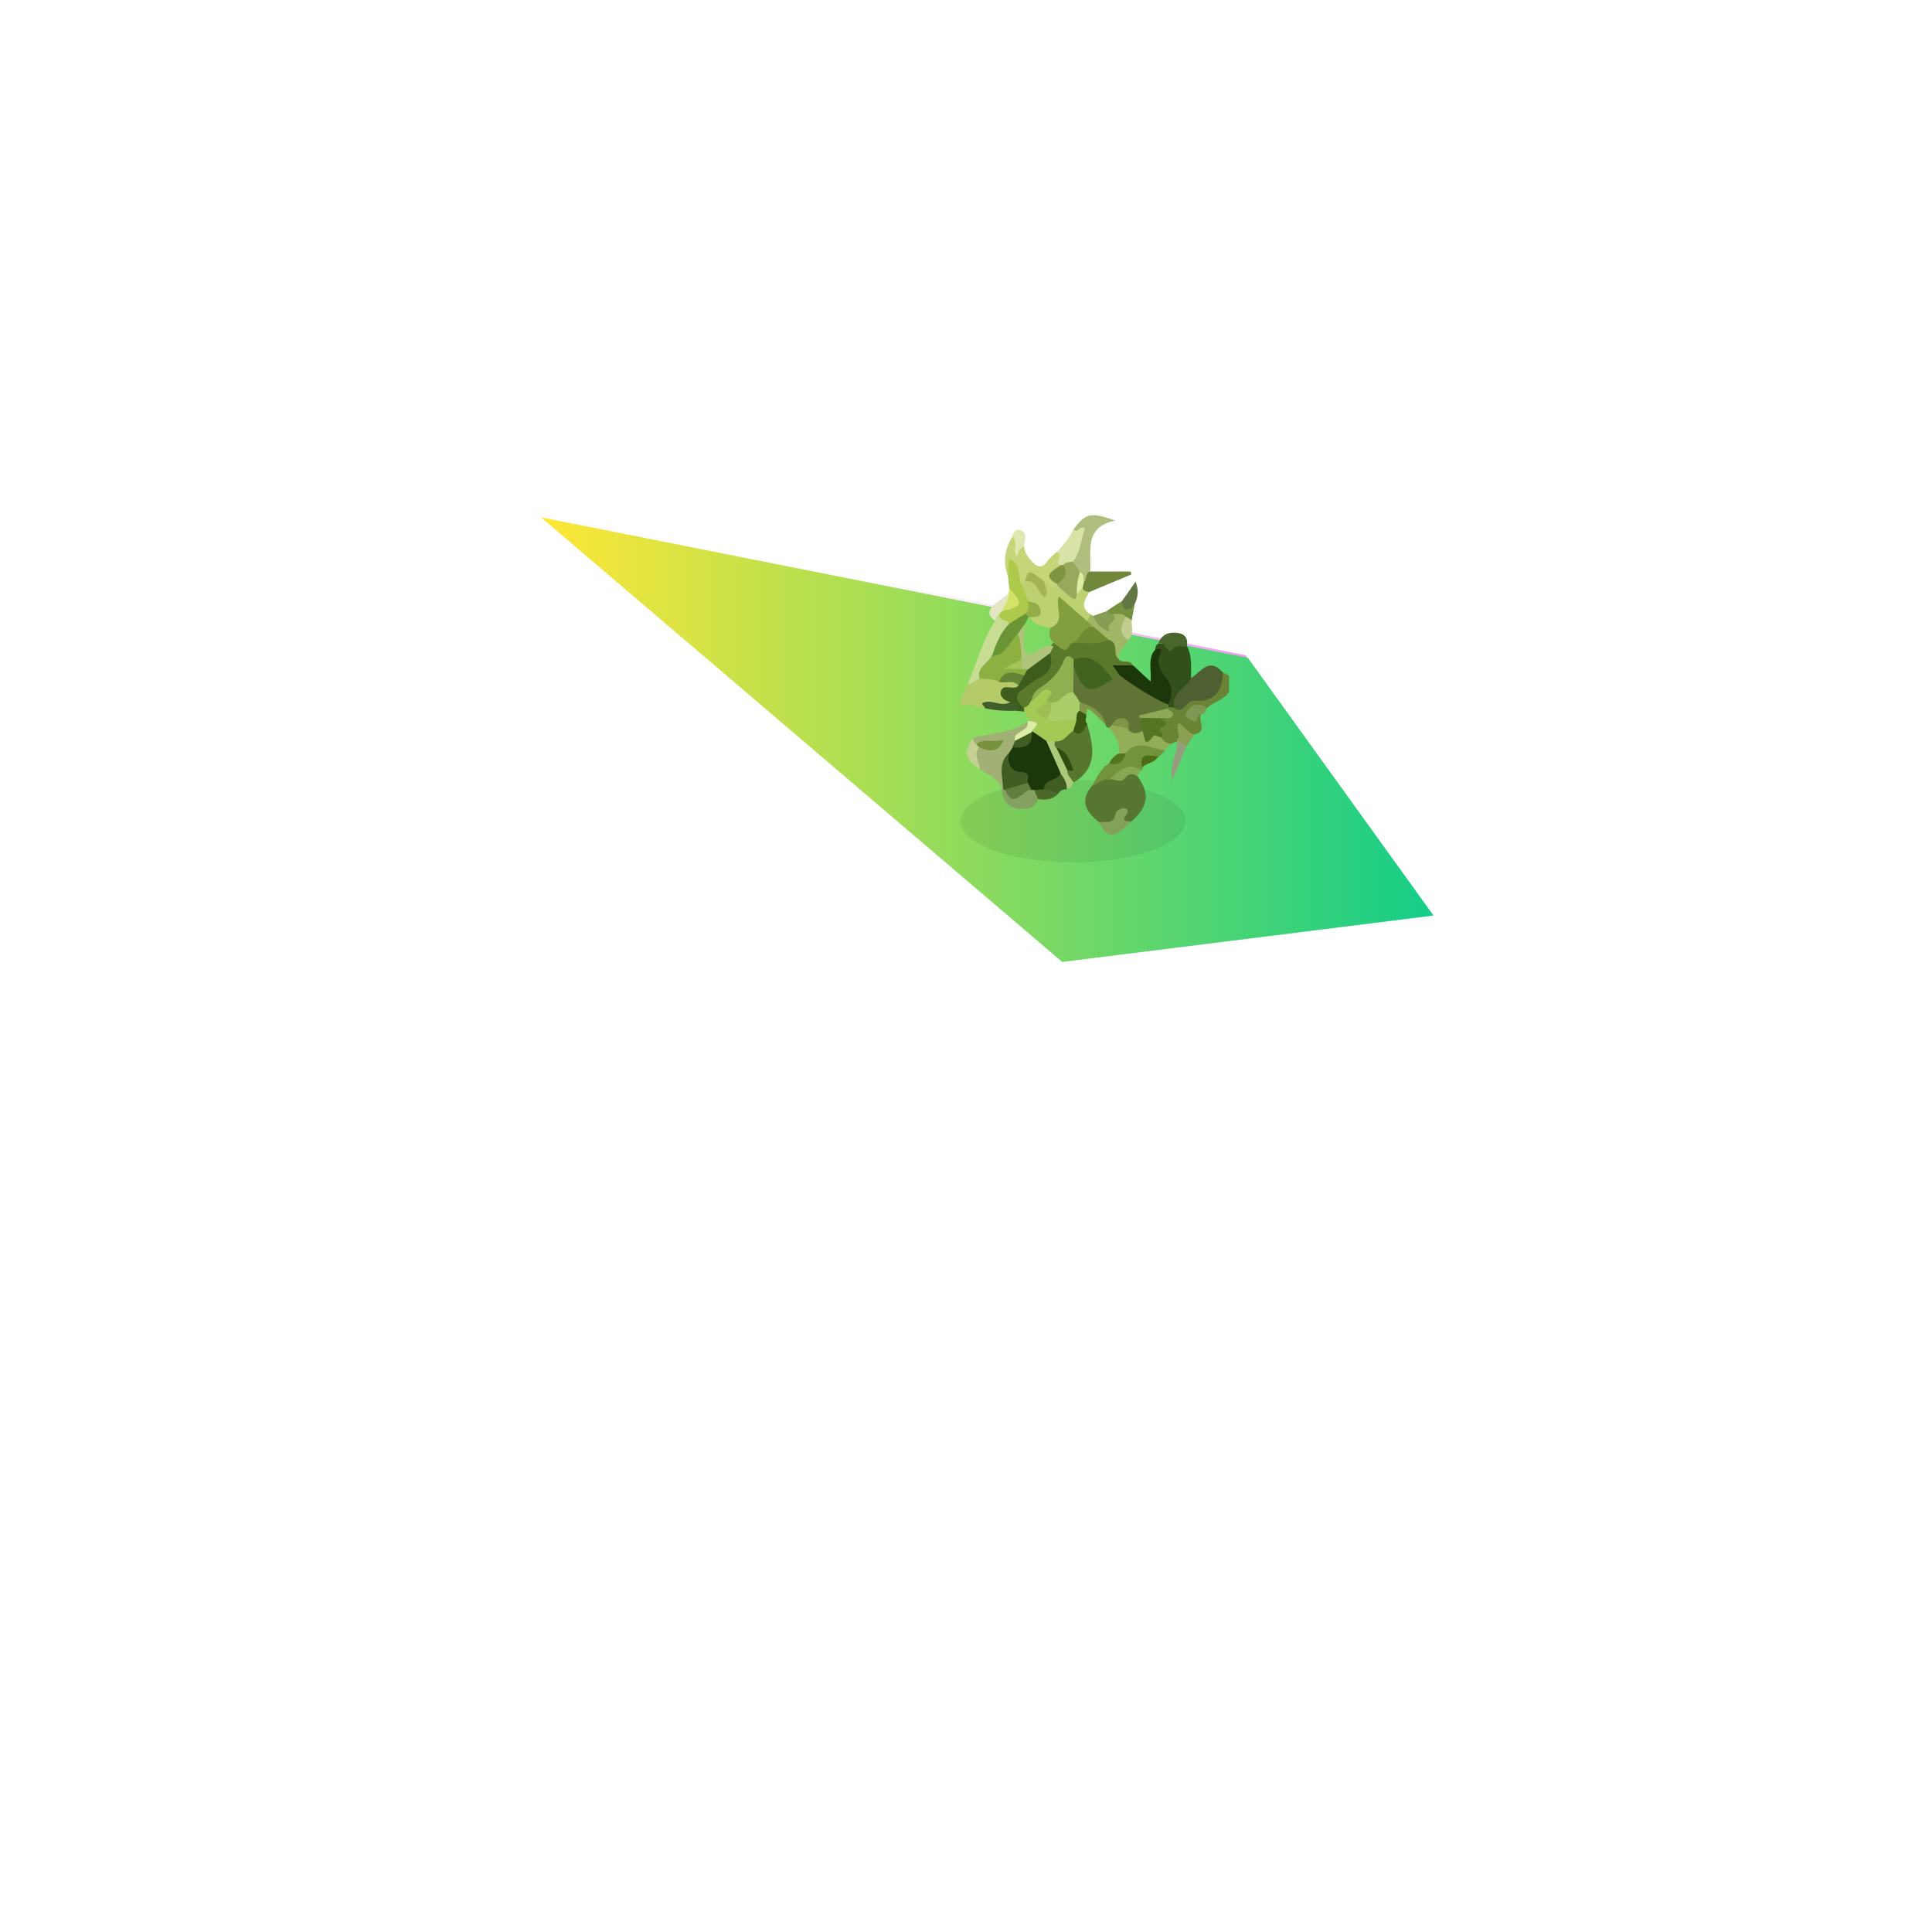 <?xml version="1.0" encoding="utf-8"?>
<!-- Generator: Adobe Illustrator 19.0.0, SVG Export Plug-In . SVG Version: 6.00 Build 0)  -->
<svg version="1.1" id="Laag_1" xmlns="http://www.w3.org/2000/svg" xmlns:xlink="http://www.w3.org/1999/xlink" x="0px" y="0px"
	 viewBox="0 0 595.3 595.3" style="enable-background:new 0 0 595.3 595.3;" xml:space="preserve">
<style type="text/css">
	.st0{fill:url(#SVGID_1_);}
	.st1{fill:url(#SVGID_2_);}
	.st2{opacity:7.000000e-02;}
	.st3{fill:#6A8334;}
	.st4{fill:#607535;}
	.st5{fill:#567632;}
	.st6{fill:#5B792B;}
	.st7{fill:#BED172;}
	.st8{fill:#4E6032;}
	.st9{fill:#32501A;}
	.st10{fill:#1C370A;}
	.st11{fill:#A1B074;}
	.st12{fill:#56762D;}
	.st13{fill:#A5C955;}
	.st14{fill:#B4CB68;}
	.st15{fill:#C5D678;}
	.st16{fill:#AFBE7C;}
	.st17{fill:#729339;}
	.st18{fill:#ADCA4B;}
	.st19{fill:#92AD56;}
	.st20{fill:#3C5D1B;}
	.st21{fill:#C8DD93;}
	.st22{fill:#A2B765;}
	.st23{fill:#71873A;}
	.st24{fill:#D8E3A8;}
	.st25{fill:#84A15A;}
	.st26{fill:#84A161;}
	.st27{fill:#49662C;}
	.st28{fill:#ABCB7B;}
	.st29{fill:#405E2C;}
	.st30{fill:#627744;}
	.st31{fill:#425D24;}
	.st32{fill:#869C52;}
	.st33{fill:#949E7F;}
	.st34{fill:#809653;}
	.st35{fill:#86A853;}
	.st36{fill:#C4D092;}
	.st37{fill:#76913F;}
	.st38{fill:#8CA054;}
	.st39{fill:#E3E6C1;}
	.st40{fill:#DFE8B1;}
	.st41{fill:#3A5812;}
	.st42{fill:#D4E267;}
	.st43{fill:#C1CD8F;}
	.st44{fill:#DCEEA6;}
	.st45{fill:#7F9647;}
	.st46{fill:#4B6829;}
	.st47{fill:#52751E;}
	.st48{fill:#4C6C15;}
	.st49{fill:#537524;}
	.st50{fill:#8FA956;}
	.st51{fill:#8FAF51;}
	.st52{fill:#40631E;}
	.st53{fill:#AACF6A;}
	.st54{fill:#839E3F;}
	.st55{fill:#B1C47C;}
	.st56{fill:#6F8A31;}
	.st57{fill:#98A95D;}
	.st58{fill:#A5B356;}
	.st59{fill:#95AD46;}
	.st60{fill:#DDECA3;}
	.st61{fill:#1B380A;}
	.st62{fill:#78933C;}
	.st63{fill:#304B0D;}
	.st64{fill:#9FBD50;}
	.st65{fill:#8EB043;}
	.st66{fill:#648536;}
	.st67{fill:#7F943F;}
	.st68{fill:#699534;}
	.st69{fill:#617E40;}
	.st70{fill:#A8C459;}
</style>
<linearGradient id="SVGID_1_" gradientUnits="userSpaceOnUse" x1="332.586" y1="161.786" x2="308.586" y2="209.786">
	<stop  offset="0" style="stop-color:#E247E2"/>
	<stop  offset="0.997" style="stop-color:#FFFFFF;stop-opacity:0"/>
</linearGradient>
<polygon class="st0" points="166,158.6 383.8,201.9 441,281.4 326.6,295.6 "/>
<linearGradient id="SVGID_2_" gradientUnits="userSpaceOnUse" x1="166.729" y1="227.858" x2="441.729" y2="227.858">
	<stop  offset="0" style="stop-color:#FFE736"/>
	<stop  offset="0.996" style="stop-color:#15CE87"/>
</linearGradient>
<polygon class="st1" points="166.7,159.4 384.5,202.7 441.7,282.1 327.3,296.4 "/>
<ellipse class="st2" cx="330.6" cy="253" rx="34.7" ry="12.7"/>
<g>
	<path class="st3" d="M376.8,207.2c0.6,0.3,1.3,0.6,1.9,1c0,1.7,0,3.3,0,5c-1.7,2.6-4.9,3.1-7,5.1c-1.6,0.2-3.3-0.1-4.3,1.6
		c0.8,1.1,1.8-0.6,2.6,0.3c-0.9,2,2.3,5.3-2.1,6.1c-1.6,0.5-4.3-1.9-4.6,1.8c-0.2,0.1-0.4,0.2-0.6,0.3c-0.6,0.3-1.3,0.5-1.9,0.8
		c-1.7,1-2.6,0.1-3.4-1.3c-1.5-2.4-0.2-4.7,0.2-7c0.7-0.7,1.7-1.3,1.8-2.4c0.1-0.4,0.4-0.8,0.8-1c0.6-0.3,1.3-0.4,1.9-0.5
		c2.7-1,5.1-2.5,8.3-2.7C374.6,214.3,374.9,209.9,376.8,207.2z"/>
	<path class="st4" d="M341.7,224.2c-0.6,0-0.9-0.3-1-0.9c-1.9-3.3-4.9-5.3-8.5-6.4c-1.1-1-2-2.1-2.6-3.5c-0.7-2.7-0.5-5.4,0.7-7.9
		c1.2-0.8,1.7,0.2,2.2,1c3.5,5.4,3.7,5.5,9.5,2.3c0.8-0.5,1.6-1,2.6-1c5.5,2.3,10.2,5.8,15,9c0.2,0.4,0.3,0.9,0.1,1.4l-0.2,0.3
		c-2,2-4.7,2.2-7.2,2.6c-2,0.3,0.5,0.7-0.1,0.9c0.4,1.2,0.3,2.4-0.2,3.5c-1.3,1.7-2.8,1.9-4.5,0.6c-1.2-1.1-1.1-4.5-4.2-2.3
		C343,223.9,342.4,224.2,341.7,224.2z"/>
	<path class="st5" d="M350.5,239.2c3.9,5.3,3.3,9.4-1.9,13.9c-1,0.9-2.1,0.9-2.9-0.2c-0.4-0.6,0.5-3.2-1.2-0.6
		c-1.6,2.4-3.6,2.5-5.9,1c-3.9-3.1-6.1-6.6-2.1-11.2c1.5-1.2,2.5-3.1,4.8-3.1c1.9,0,3.9,0.3,5.7-0.8
		C348.3,237.4,349.8,237.1,350.5,239.2z"/>
	<path class="st6" d="M344.9,208.2c-0.7,0.3-1.4,0.7-2.1,1c-0.9-0.1-1.6-0.5-2.2-1.1c-2.6-3.2-5.7-4.9-9.9-4
		c-4.6,3.7-8.9,7.6-12.1,12.6c-0.6,1.1-1.4,2-2.8,2c-4.5-2.9-4.6-4.1-0.9-7.6c1.4-1.4,3-2.5,4.8-3.4c2.5-1.3,3.2-3.6,3.4-6.2
		c0.1-1,0.3-1.8,0.8-2.7c0.3-0.4,0.6-0.7,1-0.9c1.7,0.1,3.5,0.9,5.1-0.4c4-1.4,8.2-0.2,12.3-1c3.5,1.2,1.2,4.6,2.4,6.6
		c1.1,1.5,3.4-0.1,4.3,1.8C348.3,207,344.7,205.1,344.9,208.2z"/>
	<path class="st7" d="M335.8,182.3c-1.5,2.3-3.1,4.6,0,6.9c0.8,1,0.5,1.8-0.5,2.4c-3.8,0.2-4.9-3.5-8.1-5.4c0.7,3.6,0.9,6.9-3.7,7.3
		c-2.2-0.6-4.7-0.6-5.9-3.1c2.3-2.2,1.1-3.7-1.1-4.9c-1.2-1.6-2.2-3.2-2.1-5.2c0.3-0.7,0.7-1.2,1.4-1.6c1.8-0.7,3.3-0.1,4.4,1.3
		c1.3,1.6,0.9-0.2,1.3-0.6c1.8-1.4,3.2,1.3,5,0.5c1.9,0.2,2.6,2.9,4.8,2.4c0.8-0.5,1.4-1.5,2.6-1.5
		C334.6,181,335.4,181.4,335.8,182.3z"/>
	<path class="st8" d="M376.8,207.2c-0.2,6.1-2.8,9.2-8.7,8.7c-2.9-0.2-3.4,4.7-6.5,2.1c-1.5-4.4,0-6.9,5.2-8.9
		C370,207.1,372.5,202.3,376.8,207.2z"/>
	<path class="st9" d="M367,209.1c-1.7,3-6.1,4.4-5.2,8.9c-0.6,0-1.2-0.1-1.8-0.1c-0.1-0.3-0.1-0.6-0.1-0.8
		c-0.2-3.7-0.8-7.2-3.2-10.2c-1.6-2.1,0.2-4.5-0.7-6.7c-0.1-0.9,0.3-1.5,1-2c2.9,0.3,6.1-1.2,8.8,1
		C367.4,202.4,366.9,205.8,367,209.1z"/>
	<path class="st10" d="M355.9,200.2c1-0.4,2.4-0.5,1.7,1c-1.4,2.9-0.3,5.1,1.4,7.2c2.3,2.8,2.5,5.6,0.9,8.7
		c-5.3-2.4-10.2-5.5-14.9-9c-0.6-0.9-1.2-1.8-2.2-3.1c2.3,0,4.3,0,6.3,0c1.7,1.5,3.3,3.1,5.4,5C354.9,206.6,353.5,203,355.9,200.2z"
		/>
	<path class="st11" d="M299.8,227.3c5.7-1.3,11.7-1.4,16.8-4.9c1.8,3.5-2.8,3.7-3.1,6.1c-0.2,0.8-0.5,1.6-0.9,2.4
		c-0.4,0.8-0.9,1.5-1.3,2.3c-1.9,2.8-0.8,6.2-1.7,9.2c-0.2,0.4-0.5,0.8-0.9,1c-0.8-3.6-4.2-4.6-6.7-6.3c-1.6-2.1-3.1-4.3-0.7-6.8
		c1.5-1,3.2,0,5.2-0.6c-2.2-0.4-4.1-0.2-6,0C299.4,229,299,228.3,299.8,227.3z"/>
	<path class="st12" d="M334.9,222.9c2,6.8,3.6,13.6-4.1,18.2c-1.9-0.4-2.8-1.6-2.4-3.6c1.5-3.6-1.8-4.9-3.4-7.1
		c-0.9-0.6-0.9-1.5-0.5-2.4c1.9-1.2,3.6-2.7,5.8-3.2C332.4,225.5,333.4,223.4,334.9,222.9z"/>
	<path class="st13" d="M330.7,225.2c-1.8,1.1-2.9,3.6-5.6,3.2c-0.7,0.3-1.3,0.7-2.1,0.7c-2.3-0.2-3.9-1.6-5.2-3.4
		c-0.8-1.1,0.4-2.5-0.5-3.5c-0.6-1-1.1-2-1.7-3c-0.3-0.2-0.4-0.4-0.4-0.7c0.1-0.3,0.1-0.4,0.2-0.4c1.1-0.3,1.7-1,2.2-2
		c0.7-0.9,1.1-2.1,1.9-2.8c1.2-1,2.5-2.5,4.2-1.2c2,1.4,0.6,2.8-0.1,4.2c-0.1,1.4-4.3,2.1-0.6,4c2.9,0.8,6.4-0.9,8.9,2
		C332.5,223.7,332.1,224.7,330.7,225.2z"/>
	<path class="st14" d="M303.5,218.2c-2.6,0.1-4.8-2.1-7.4-0.5c-0.8-2.9,1.3-4.4,1.9-6.4c1.4-1,2.4-2.7,4.2-3.1
		c2.1-0.4,4.1,0,6.1,0.5c1.9,0.3,4.1-0.1,5.7,1.6c0.4,1,0.3,2.2-0.8,2.3c-4.8,0.3-1.7,2.4-1.1,4c-2.2,3.1-5,1.2-7.3,0.5
		C302.9,216.6,304.2,218.3,303.5,218.2z"/>
	<path class="st15" d="M315.8,179.2c-0.3,0.3-0.6,0.6-0.9,1c-2.6-1.6-2.2-4.5-3.1-7.1c-0.4,1.5,0.6,3.4-1.2,4.4
		c-1.7-4.3-1-8.2,1.3-12.1c3.4,0.8,1,3.5,1.6,5.2c-0.2-1.7,0.3-2.5,2.1-2.3c0,1.8,0.9,3,2,4.3c1.8,2.1,3.4,2.9,5.3,0.1
		c0.7-1,1.8-1.8,2.7-2.7c2.9,0.5,1.3,2.8,1.6,4.3c-0.6,1.7-2.9,3-1.5,5.3c0,0.2,0,0.4,0,0.7c-2.1,2.8-2.5-1.5-4-1
		C319.7,180.2,317.7,176.1,315.8,179.2z"/>
	<path class="st16" d="M330.7,163.2c3.8-5.1,5.2-5.5,13-2.8c-9.9,2-7.3,9.5-7.8,15.6c0,1.5,0,2.9-1.9,3.4c-1.2-0.5-1.4-1.8-2.1-2.7
		c-0.7-1.2-1.5-2.4-1.7-3.8c0.1-2,1-3.7,1.5-5.6C332.2,165.6,332.9,164.1,330.7,163.2z"/>
	<path class="st17" d="M341.8,240.2c-2.2-0.4-3.5,1.4-5.3,2c1.5-2.5,2.5-5.4,5.3-7c2.6-0.4,4.2-1.9,4.8-4.4c3.4-3,9.4-2.8,12.3,0.6
		c-0.7,0.6-1.3,1.3-2,1.9c-2,0.6-4.3,0.6-4.9,3.4c0.1,0.3,0,0.5-0.2,0.7C347.9,236.7,345,239,341.8,240.2z"/>
	<path class="st18" d="M310.6,177.4c0.1-1.6,0.2-3.3,0.3-5.2c4,1.5,2.4,5.5,4,8c0.6,1.7,1.3,3.4,1.9,5.1c2,1.8,1.3,3.3-0.5,4.6
		c-1.8,1.1-3.4,2.7-5.7,2.8c-1.7-0.4-3.5-0.8-3.3-3.1c0.2-0.7,0.6-1.3,1.2-1.7c3.8-1,4.3-3.4,2.5-6.6
		C310.8,180,310.7,178.7,310.6,177.4z"/>
	<path class="st19" d="M358.8,231.2c-4.1-0.4-8.4-3.7-12,0.9c-0.7,0.6-1.4,0.6-2.1,0.1c0.6-3.2-1.2-5.6-2.9-8c0.3-0.3,0.7-0.7,1-1
		c2.3-0.8,4.2-0.7,5.1,2c1.3,0.9,2.6,1,3.9,0c1.5,2.1,4.8-1,6,2c0.6,1.3,1.7,1.8,3.1,2C360.1,229.9,359.4,230.6,358.8,231.2z"/>
	<path class="st20" d="M311.3,216.3c-1.9-0.3-3.4-1.9-2.9-3.3c0.8-2.6,3.9-0.1,5.4-1.7c0.4-1.2,0.3-2.5,1-3.6
		c0.4-0.8,0.8-1.6,1.3-2.2c2.3-1.7,4.3-4,7.4-4.3c1.2,3.6-0.1,6.4-3.5,7.8c-1.8,0.7-2.9,2.1-4.3,3c-3.6,2.2-2.5,4.1-0.2,6.2
		c0,0.4,0.1,0.7,0.1,1.1c-0.6-0.1-1.3-0.2-1.9-0.2C312.6,218.4,312.3,217,311.3,216.3z"/>
	<path class="st21" d="M307.9,189.3c-0.2,2.2,2.5,1.4,3,2.9c-0.9,3.7-3.3,6.7-4.4,10.2c-1.4,2.3-3.2,4.4-4.7,6.7
		c-1.3,0.7-2.6,1.4-3.8,2.1c3-6.6,4.6-13.9,8.7-20C306.2,190.1,305.9,189,307.9,189.3z"/>
	<path class="st22" d="M334.8,191.3c0.8-0.5,1-1.2,1-2.1c0.4,0.2,0.7,0.4,1.1,0.6c0.8,1.1,2.5,1.1,2.9,2.8c1.3-1.5,2.3-3,3.5-4.1
		c1.5-0.5,2.9-0.5,3.8,1c0.2,2.5-0.3,5.1,0.5,7.6c-0.5,2.2-3.5,3.2-2.9,6c-2-1.5,0.2-5.1-3-5.9c-2.1-0.6-3.9-1.7-5.4-3.3
		C335.6,193.1,334.3,192.7,334.8,191.3z"/>
	<path class="st23" d="M333.9,179.4c1.1-0.9,0.4-2.7,1.9-3.3c4.2,0,8.4,0,12.6,0c0.1,0.3,0.1,0.6,0.2,0.9c-4.3,1.8-8.6,3.6-12.9,5.4
		c-0.9-0.1-1.7-0.2-2.2-1.2C333.2,180.5,333.3,179.8,333.9,179.4z"/>
	<path class="st24" d="M330.7,163.2c1.4,1.5,2-1.7,3.6-0.3c-1.2,3.2-1.3,7-3.6,10.1c-0.5,1.2-1.6,1.4-2.7,1.7
		c-0.5,0-0.9-0.1-1.2-0.4c-2-1,1.1-3.3-1.1-4.2C327.6,167.9,329.5,165.8,330.7,163.2z"/>
	<path class="st25" d="M338.6,253.3c2-0.3,4.6,0.9,5.2-2.7c0.2-1.2,2.3-1.6,2.6-1.6c3.7,1.1-3.4,4.2,2.2,4.1
		C343,258.6,341.4,258.6,338.6,253.3z"/>
	<path class="st26" d="M319.8,246.2c-0.9,3.4-3.7,3.2-6.2,2.9c-3.4-0.4-4.6-2.8-4.9-5.8c0.2-0.1,0.3-0.1,0.5-0.2
		c0.5-0.1,0.9-0.1,1.3,0.2c2.6,2.6,4.9-0.5,7.3-0.5c0.5,0,0.9,0.1,1.3,0.3C319.8,243.9,320.4,244.9,319.8,246.2z"/>
	<path class="st27" d="M365.7,199.2c-1.3,0.6-2.7-1.2-4.3,0.8c-1.7,2.2-2.3-2.7-4.5-1.8c1.2-3,3.6-3.6,6.4-3.1
		C365.4,195.5,366.1,197.1,365.7,199.2z"/>
	<path class="st28" d="M322.3,228.4c0.9,0,1.9,0,2.8,0c-0.2,0.8-0.3,1.5,0.4,2.1c1.9,1.9,3.2,4,3.3,6.8c0,1.6,1.3,2.6,2,3.8
		c-0.6,0.8-0.8,2-2.1,2.1c-1.5-1.2-2-3.1-3-4.7C324.2,235.2,322,232.2,322.3,228.4z"/>
	<path class="st29" d="M311.3,216.3c1.5,0.2,2.3,1.2,2.4,2.7c-3.4,0.1-6.9,0-10.3-0.8c0.4-0.6-2.1-1.4,0.3-1.9
		C306.3,215.8,308.8,217.9,311.3,216.3z"/>
	<path class="st30" d="M345.7,185.2c1.3-1.8,2.6-3.6,4.2-6c1.1,2.8,0.7,4.9-0.3,7c-0.8,1.1-1.4,3-3.2,2.3
		C344.7,187.9,345.4,186.4,345.7,185.2z"/>
	<path class="st31" d="M326.7,238.3c1.2,1.4,2.1,3,2,4.9c-1,0-1.9,0.2-2.5,1.2c-1.6,0.5-3.2,0.6-4.5-0.7
		C320.5,239.2,324,239,326.7,238.3z"/>
	<path class="st32" d="M342.8,189.2c2.4,2.1-3.2,3.2-0.6,5.5c-2.7-0.7-4.4-2.5-5.4-4.9c1.3-0.5,2.7-1,4-1.4
		C341.5,188.7,342.4,188.4,342.8,189.2z"/>
	<path class="st33" d="M365.5,230.1c-1.3,3.1-2.6,6.2-4.3,10.3c-1-4.9,1.7-8.2,1.5-11.9c0,0,0-0.5,0-0.5
		C364.4,227.7,365.1,228.7,365.5,230.1z"/>
	<path class="st34" d="M370.1,220.2c-1.5-0.3-0.8,3.5-3.1,1.7c-0.7-0.6-2.2-1-1.6-2.1c0.7-1.2,1.6-2.5,3.3-2.6
		c1.2,0,2.3-0.1,3.1,1.1C371.5,219.2,371,219.9,370.1,220.2z"/>
	<path class="st35" d="M341.8,240.2c2.8-2.5,5.4-5.6,9.8-3c-0.4,0.7-0.8,1.4-1.2,2c-1.4-1-2.6-0.9-3.7,0.5
		C345.3,241.6,343.4,239.8,341.8,240.2z"/>
	<path class="st36" d="M301.7,230.3c-1.9,2.3,0.2,4.5,0.2,6.7c-4.6-3-5.1-5.3-2.1-9.7c0,0.8,0.2,1.5,1,1.9
		C301.3,229.3,301.6,229.7,301.7,230.3z"/>
	<path class="st37" d="M342.8,189.2c-0.7-0.3-1.3-0.6-2-0.8c1.6-1.1,3.3-2.2,4.9-3.2c0.3,3.8,2,2.8,3.9,1.1
		c-0.3,1.6-0.6,3.3-0.9,4.9c-1.1,0.5-1.6-0.1-1.8-1.1C345.7,188.7,344.2,189.3,342.8,189.2z"/>
	<path class="st38" d="M365.5,230.1c-0.9-0.7-1.8-1.4-2.8-2.1c1.4-1.6-0.8-3.4,0.6-5.3c1.6,1.2,2.7,3.1,4.7,3.6
		C367.1,227.6,366.3,228.9,365.5,230.1z"/>
	<path class="st39" d="M307.9,189.3c-1,0.3-1.1,1.1-1.2,2c-2.8-1.8-2.1-3.6,0.1-5.4c1.3-1,2.6-1.9,3.9-2.8c1.7,2.5-0.3,3.8-1.8,5.1
		C308.5,188.6,308.2,188.9,307.9,189.3z"/>
	<path class="st40" d="M315.6,168.3c-1.5,0.4-1.6,1.9-2.4,3c-1.2-1.9,0.5-4.4-1.3-6c0.4-1.5,1.4-2.6,2.8-1.9
		C316.7,164.5,315.5,166.6,315.6,168.3z"/>
	<path class="st41" d="M330.7,225.2c0.3-1,0.6-2,0.9-2.9c-0.9-1.3-0.8-2.5,0.6-3.4c1.3-0.4,2,0.3,2.5,1.4c0.1,0.9-0.6,1.9,0.3,2.7
		C333.3,226.3,332.3,226.8,330.7,225.2z"/>
	<path class="st42" d="M308.9,188.3c0.3-1.8,2.1-3.1,1.8-5.1c0.1-0.6,0.2-1.3,0.3-1.9C315.4,186,315.1,186.8,308.9,188.3z"/>
	<path class="st43" d="M346.9,190c0.6,0.4,1.2,0.7,1.8,1.1c-0.1,2.1,0.9,4.3-1.1,6.1C344.4,195.1,345.5,192.6,346.9,190z"/>
	<path class="st44" d="M317.4,222.2c3.9,0.5,1.1,2,0.5,3.2c0,0.2-0.1,0.5-0.1,0.7c-1.1,2-2.4,3.5-5,2.3c-1-3.4,4.4-2.7,3.8-5.9
		C316.8,222.2,317.1,222.1,317.4,222.2z"/>
	<path class="st45" d="M334.7,220.2c-0.7-0.4-1.4-0.8-2.1-1.2c-0.7-0.9-0.7-1.9,0.1-2.7c3.6,1.3,7,2.8,8,7c-1.6-1.5-3-3.2-4.7-4.4
		C334.3,217.6,335.1,219.7,334.7,220.2z"/>
	<path class="st46" d="M321.7,243.2c1.5,0.4,3,0.8,4.5,1.2c-1.7,2-4,2.2-6.4,1.8c-0.4-0.9-0.8-1.9-1.1-2.8
		C319.6,242.3,320.6,242.4,321.7,243.2z"/>
	<path class="st47" d="M344.7,232.2c0.7,0,1.4,0,2.1-0.1c-0.2,2.5-3.1,4.2-5,3C342.5,233.9,343.3,232.8,344.7,232.2z"/>
	<path class="st48" d="M351.9,236.5c-1-4.9,2.3-3.6,4.9-3.4C355.8,235.2,353.2,235,351.9,236.5z"/>
	<path class="st49" d="M357.7,227.2c-0.8-0.2-2-0.8-2.2-0.6c-3.6,5.2-2.5-1.2-3.8-1.5c0-1.3,0-2.7,0-4c2-0.4,4-1.6,5.9,0.1
		c0,1,3.9,1.4,0.4,2.9C356,225,359.4,226.5,357.7,227.2z"/>
	<path class="st50" d="M357.7,221.3c-2,0-4-0.1-5.9-0.1c-0.2,0-0.4,0-0.5-0.1c-0.2-0.2-0.3-0.4-0.5-0.6c3-0.7,6-1.5,9-2.2
		c0.4,0.8,2.1,1,1.5,2.2C360.5,221.9,358.9,221,357.7,221.3z"/>
	<path class="st51" d="M322.7,216.2c-0.6-1.4,2.3-2.1,0.9-3.3c-1.5-1.2-2.7,0.2-3.7,1.3c-0.7,0.7-1.4,1.3-2.1,2
		c0.2-1.7,0.9-3.1,2.4-4.1c3.4-2.1,6.1-4.8,7.6-8.6c0.8-1.8,1.9-1.5,3-0.3c0.6,0.7,0.6,1.3,0,2c0,2.7-0.1,5.4-0.1,8.1
		c-2,1.8-3.5,4.6-6.9,3.9C323.4,216.9,323.1,216.6,322.7,216.2z"/>
	<path class="st52" d="M330.8,205.2c0-0.7,0-1.3,0-2c6.1-2.2,8.9,2.2,12,6C336.1,214,333.9,213.7,330.8,205.2z"/>
	<path class="st53" d="M323.9,216.4c3,0.5,3.9-3.3,6.8-3.1c0.7,1,1.4,2,2,3c0,0.9-0.1,1.8-0.1,2.7c-1.2,0.8-0.8,2.1-1,3.3
		c-2.8-2-6.2,1.3-8.9-1C322,219.3,322.6,217.8,323.9,216.4z"/>
	<path class="st45" d="M347.8,225.2c-1.2-1.8-3.6-0.8-5.1-2c0.8-1.5,2-2.2,3.7-1.8C348.4,222,347.5,223.8,347.8,225.2z"/>
	<path class="st54" d="M334.8,191.3c0.7,0.6,1.4,1.2,2.1,1.9c-1.7,2.6-3.8,4.7-7.1,5.1c-1.5,3.9-3.2,0.9-4.8,0.1
		c-1.7-1.3-1.9-3.1-1.3-5c4.9-1.9,1.2-6.2,2.6-9.6C329.2,186.3,332,188.8,334.8,191.3z"/>
	<path class="st55" d="M315.7,192.2c0.1,3.1-1,7.5,0.6,9.1c1.7,1.6,4.9-3.2,8.3-2.2c-0.3,0.7-0.7,1.4-1,2.1
		c-2.3,1.7-4.6,3.4-6.9,5.1c-0.6,0.5-1.2,0.7-2,0.3c-1-1.1,0.1-2.7-0.8-3.9c-0.5-2.4-1-4.8-1-7.3
		C313.4,193.8,313.6,192.1,315.7,192.2z"/>
	<path class="st56" d="M329.8,198.2c3.2-0.5,3.4-5.2,7.1-5.1c1.6,1.4,3.2,2.7,4.8,4.1C337.8,198.9,333.7,197.8,329.8,198.2z"/>
	<path class="st57" d="M327.6,174.1c0.8-1,2-0.8,3-1.1c0.7,1.1,1.4,2.2,2.2,3.3c0.7,2.4-0.3,4.6-1,6.9c-0.1,1.2-0.5,1.9-1.8,0.9
		c-1.5-1.2-2.9-2.5-4.3-3.8c0,0,0.1-0.3,0.1-0.3C325.8,177.8,327.7,176.3,327.6,174.1z"/>
	<path class="st58" d="M315.8,179.2c1.1-3.8,1.1-3.8,6,0c-0.2,1.5,1.8,2.9,0.1,4.8C319.6,182.5,319.5,178.4,315.8,179.2z"/>
	<path class="st59" d="M317.8,190.2c-0.4,0-0.8-0.1-1.2-0.1c-0.5-0.1-0.8-0.4-1-0.9c1.5-1,1.5-2.4,1-3.9c1.7,0.3,3.7,0.4,4,2.7
		C321,190.1,319.3,190.1,317.8,190.2z"/>
	<path class="st60" d="M331.8,183.1c-0.1-2.4,0.2-4.7,1-6.9c1.4,0.7,0.9,2,1.2,3.1c-0.1,0.6-0.3,1.2-0.4,1.8
		C333,181.8,332.4,182.5,331.8,183.1z"/>
	<path class="st61" d="M321.7,243.2c-1,0.1-2,0.1-3.1,0.2c0,0-0.4,0-0.4,0l-0.4,0c-1.3,0.2-1.7-0.8-2-1.7c-0.2-1.6-1.1-2.6-2.6-3.2
		c-3-1.2-3.8-3.3-2.4-6.3c0.4-0.6,0.8-1.3,1.2-1.9c2.2-1.3,5.2-1.6,6-4.7c0,0,0-0.3,0-0.3c1.5,1,3,2,4.4,3c1.5,3.3,2.9,6.6,4.4,9.9
		C326,240.9,321.6,239.7,321.7,243.2z"/>
	<path class="st31" d="M310.7,232.2c-0.3,3,0.7,5.6,4,5.7c3.1,0.1,1.7,2.1,2,3.4c-1.9,2.3-4.2,3.1-7,2.1c-0.2-0.1-0.4-0.1-0.6-0.2
		C309,239.3,307.4,235.4,310.7,232.2z"/>
	<path class="st62" d="M301.7,230.3c-0.3-0.3-0.6-0.7-0.9-1c2.5-2,5.7-0.3,8.4-1.4C307.8,232,304.9,231.6,301.7,230.3z"/>
	<path class="st31" d="M317.9,225.6c0.4,4.7-2.6,4.9-6,4.7c0.3-0.7,0.6-1.3,0.8-2C314.5,227.4,316.2,226.5,317.9,225.6z"/>
	<path class="st63" d="M328.8,237.2c-1.1-2.3-2.2-4.5-3.3-6.8c3.3,0.9,4.1,4,5.1,6.6C330.9,237.9,329.5,237.3,328.8,237.2z"/>
	<path class="st64" d="M323.9,216.4c0,1.7-0.2,3.3-1.2,4.8c-1.6,0-2.7-0.8-3.4-2.4c1.1-0.9,2.3-1.7,3.4-2.6
		C323.1,216.3,323.5,216.3,323.9,216.4z"/>
	<path class="st65" d="M314.8,206.1c0.6,0,1.2,0.1,1.8,0.1c-0.3,0.6-0.7,1.3-1,1.9c-2.4,1.4-5.6-0.2-7.8,2c-1.9-1-4-0.9-6-1
		c-0.9-3.5,2.6-4.6,3.7-7c3.3-1.7,4.3-5.9,8.1-7c1,2.6,1.1,5.3,1.1,8c-1,1.3-1.8,2.8-3.8,2.4C312.2,205.9,313.7,205,314.8,206.1z"/>
	<path class="st66" d="M307.8,210.1c1.7-4.1,4.9-2.8,7.8-2c-0.6,1-1.2,2.1-1.8,3.1C312.1,209.3,309.8,210.7,307.8,210.1z"/>
	<path class="st67" d="M327.6,174.1c1.7,2.7,0.2,4.4-1.8,5.9c-5-2.7-1.3-4.1,0.9-5.8C327,174.1,327.3,174.1,327.6,174.1z"/>
	<path class="st68" d="M313.7,195.2c-2.7,2.4-3.6,6.8-8.1,7c1.3-3.6,2.5-7.2,5.4-10c1.6-1,3.2-2,4.9-3.1c0.3,0.3,0.6,0.6,1,0.9
		c-0.3,0.7-0.6,1.5-1,2.2C315,193.2,314.4,194.2,313.7,195.2z"/>
	<path class="st69" d="M309.7,243.3c2.3-0.7,4.7-1.4,7-2.1c0.4,0.7,0.7,1.4,1.1,2.1C315.1,243.3,312.3,249.8,309.7,243.3z"/>
	<path class="st70" d="M314.8,206.1c-1.6,0-3.2,0-5.6,0c2.2-1.2,3.9-2,5.5-2.9C316,204.1,314.4,205.1,314.8,206.1z"/>
</g>
</svg>
